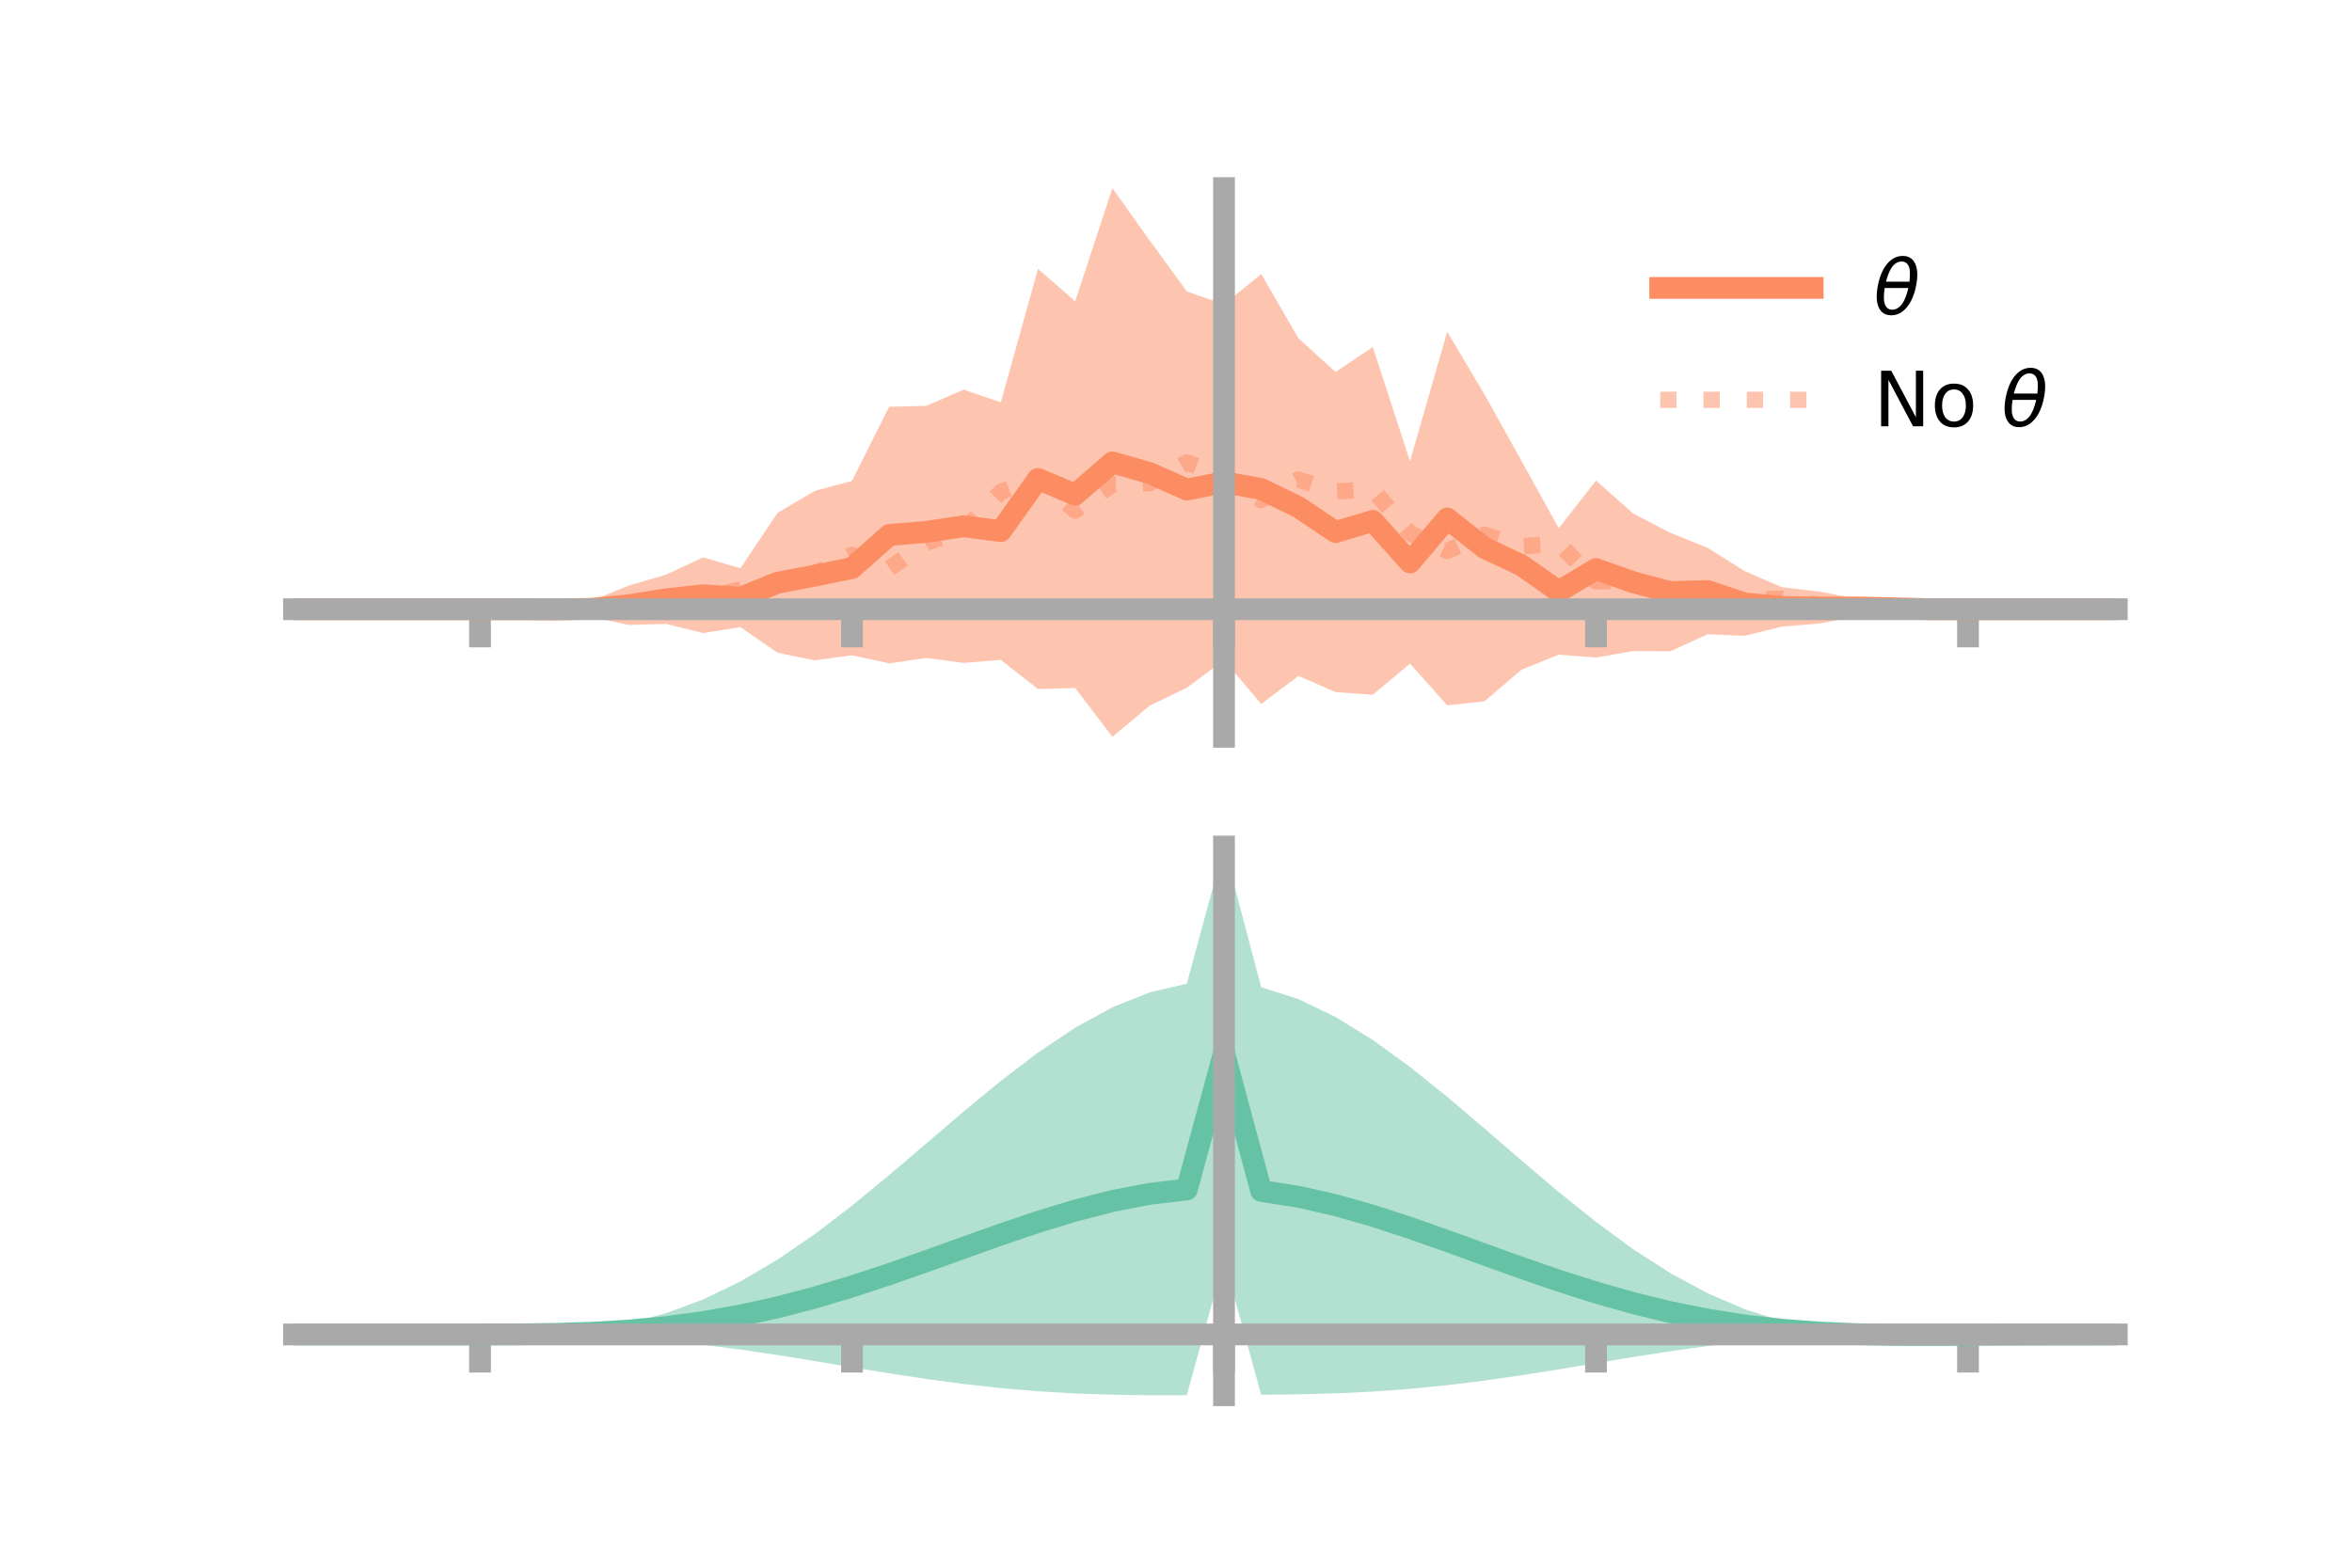 <?xml version="1.0" encoding="utf-8" standalone="no"?>
<!DOCTYPE svg PUBLIC "-//W3C//DTD SVG 1.1//EN"
  "http://www.w3.org/Graphics/SVG/1.1/DTD/svg11.dtd">
<!-- Created with matplotlib (https://matplotlib.org/) -->
<svg height="144pt" version="1.1" viewBox="0 0 216 144" width="216pt" xmlns="http://www.w3.org/2000/svg" xmlns:xlink="http://www.w3.org/1999/xlink">
 <defs>
  <style type="text/css">*{stroke-linecap:butt;stroke-linejoin:round;}</style>
 </defs>
 <g id="figure_1">
  <g id="patch_1">
   <path d="M 0 144 
L 216 144 
L 216 0 
L 0 0 
z
" style="fill:none;"/>
  </g>
  <g id="axes_1">
   <g id="patch_2">
    <path d="M 27 67.68 
L 194.4 67.68 
L 194.4 17.28 
L 27 17.28 
z
" style="fill:none;"/>
   </g>
   <g id="PolyCollection_1">
    <path clip-path="url(#pd4e119f006)" d="M 27 55.96 
L 27 55.96 
L 30.416 55.96 
L 33.833 55.96 
L 37.249 55.96 
L 40.665 55.96 
L 44.082 55.96 
L 47.498 55.96 
L 50.914 55.694 
L 54.331 55.176 
L 57.747 53.784 
L 61.163 52.787 
L 64.58 51.201 
L 67.996 52.197 
L 71.412 47.106 
L 74.829 45.092 
L 78.245 44.168 
L 81.661 37.36 
L 85.078 37.277 
L 88.494 35.786 
L 91.91 36.959 
L 95.327 24.697 
L 98.743 27.677 
L 102.159 17.28 
L 105.576 22.079 
L 108.992 26.765 
L 112.408 27.967 
L 115.824 25.169 
L 119.241 31.066 
L 122.657 34.173 
L 126.073 31.873 
L 129.49 42.368 
L 132.906 30.473 
L 136.322 36.218 
L 139.739 42.355 
L 143.155 48.523 
L 146.571 44.141 
L 149.988 47.165 
L 153.404 48.946 
L 156.82 50.317 
L 160.237 52.468 
L 163.653 53.935 
L 167.069 54.336 
L 170.486 54.996 
L 173.902 55.457 
L 177.318 55.96 
L 180.735 55.96 
L 184.151 55.96 
L 187.567 55.96 
L 190.984 55.96 
L 194.4 55.96 
L 194.4 55.96 
L 194.4 55.96 
L 190.984 55.96 
L 187.567 55.96 
L 184.151 55.96 
L 180.735 55.96 
L 177.318 55.961 
L 173.902 56.289 
L 170.486 56.6 
L 167.069 57.284 
L 163.653 57.557 
L 160.237 58.404 
L 156.82 58.261 
L 153.404 59.825 
L 149.988 59.805 
L 146.571 60.404 
L 143.155 60.133 
L 139.739 61.512 
L 136.322 64.425 
L 132.906 64.782 
L 129.49 60.955 
L 126.073 63.818 
L 122.657 63.575 
L 119.241 62.089 
L 115.824 64.67 
L 112.408 60.626 
L 108.992 63.173 
L 105.576 64.825 
L 102.159 67.68 
L 98.743 63.196 
L 95.327 63.29 
L 91.91 60.614 
L 88.494 60.895 
L 85.078 60.435 
L 81.661 60.932 
L 78.245 60.19 
L 74.829 60.659 
L 71.412 59.955 
L 67.996 57.602 
L 64.58 58.15 
L 61.163 57.31 
L 57.747 57.41 
L 54.331 56.667 
L 50.914 56.274 
L 47.498 55.961 
L 44.082 55.96 
L 40.665 55.96 
L 37.249 55.96 
L 33.833 55.96 
L 30.416 55.96 
L 27 55.96 
z
" style="fill:#fc8d62;fill-opacity:0.5;"/>
   </g>
   <g id="matplotlib.axis_1">
    <g id="xtick_1">
     <g id="line2d_1">
      <defs>
       <path d="M 0 0 
L 0 3.5 
" id="m863125d4a2" style="stroke:#a9a9a9;stroke-width:2;"/>
      </defs>
      <g>
       <use style="fill:#a9a9a9;stroke:#a9a9a9;stroke-width:2;" x="44.082" xlink:href="#m863125d4a2" y="55.96"/>
      </g>
     </g>
    </g>
    <g id="xtick_2">
     <g id="line2d_2">
      <g>
       <use style="fill:#a9a9a9;stroke:#a9a9a9;stroke-width:2;" x="78.245" xlink:href="#m863125d4a2" y="55.96"/>
      </g>
     </g>
    </g>
    <g id="xtick_3">
     <g id="line2d_3">
      <g>
       <use style="fill:#a9a9a9;stroke:#a9a9a9;stroke-width:2;" x="112.408" xlink:href="#m863125d4a2" y="55.96"/>
      </g>
     </g>
    </g>
    <g id="xtick_4">
     <g id="line2d_4">
      <g>
       <use style="fill:#a9a9a9;stroke:#a9a9a9;stroke-width:2;" x="146.571" xlink:href="#m863125d4a2" y="55.96"/>
      </g>
     </g>
    </g>
    <g id="xtick_5">
     <g id="line2d_5">
      <g>
       <use style="fill:#a9a9a9;stroke:#a9a9a9;stroke-width:2;" x="180.735" xlink:href="#m863125d4a2" y="55.96"/>
      </g>
     </g>
    </g>
   </g>
   <g id="matplotlib.axis_2"/>
   <g id="line2d_6">
    <path clip-path="url(#pd4e119f006)" d="M 27 55.96 
L 30.416 55.96 
L 33.833 55.96 
L 37.249 55.96 
L 40.665 55.96 
L 44.082 55.96 
L 47.498 55.96 
L 50.914 55.984 
L 54.331 55.921 
L 57.747 55.597 
L 61.163 55.048 
L 64.58 54.675 
L 67.996 54.9 
L 71.412 53.53 
L 74.829 52.875 
L 78.245 52.179 
L 81.661 49.146 
L 85.078 48.856 
L 88.494 48.341 
L 91.91 48.786 
L 95.327 43.993 
L 98.743 45.436 
L 102.159 42.48 
L 105.576 43.452 
L 108.992 44.969 
L 112.408 44.296 
L 115.824 44.92 
L 119.241 46.578 
L 122.657 48.874 
L 126.073 47.846 
L 129.49 51.661 
L 132.906 47.628 
L 136.322 50.321 
L 139.739 51.933 
L 143.155 54.328 
L 146.571 52.272 
L 149.988 53.485 
L 153.404 54.385 
L 156.82 54.289 
L 160.237 55.436 
L 163.653 55.746 
L 167.069 55.81 
L 170.486 55.798 
L 173.902 55.873 
L 177.318 55.96 
L 180.735 55.96 
L 184.151 55.96 
L 187.567 55.96 
L 190.984 55.96 
L 194.4 55.96 
" style="fill:none;stroke:#fc8d62;stroke-linecap:square;stroke-width:2;"/>
   </g>
   <g id="line2d_7">
    <path clip-path="url(#pd4e119f006)" d="M 27 55.96 
L 30.416 55.96 
L 33.833 55.96 
L 37.249 55.96 
L 40.665 55.96 
L 44.082 55.96 
L 47.498 55.949 
L 50.914 55.917 
L 54.331 55.789 
L 57.747 55.758 
L 61.163 55.731 
L 64.58 54.922 
L 67.996 54.152 
L 71.412 53.322 
L 74.829 52.656 
L 78.245 50.976 
L 81.661 52.209 
L 85.078 49.845 
L 88.494 48.712 
L 91.91 45.186 
L 95.327 43.869 
L 98.743 46.902 
L 102.159 44.503 
L 105.576 44.381 
L 108.992 42.48 
L 112.408 43.668 
L 115.824 45.921 
L 119.241 44.055 
L 122.657 45.154 
L 126.073 44.947 
L 129.49 48.985 
L 132.906 50.612 
L 136.322 49.112 
L 139.739 50.182 
L 143.155 49.931 
L 146.571 53.405 
L 149.988 53.337 
L 153.404 54.182 
L 156.82 54.732 
L 160.237 55.089 
L 163.653 54.985 
L 167.069 55.594 
L 170.486 55.888 
L 173.902 55.916 
L 177.318 55.961 
L 180.735 55.96 
L 184.151 55.96 
L 187.567 55.96 
L 190.984 55.96 
L 194.4 55.96 
" style="fill:none;stroke:#fc8d62;stroke-dasharray:1.5,2.475;stroke-dashoffset:0;stroke-opacity:0.5;stroke-width:1.5;"/>
   </g>
   <g id="patch_3">
    <path d="M 112.408 67.68 
L 112.408 17.28 
" style="fill:none;stroke:#a9a9a9;stroke-linecap:square;stroke-linejoin:miter;stroke-width:2;"/>
   </g>
   <g id="patch_4">
    <path d="M 194.4 67.68 
L 194.4 17.28 
" style="fill:none;"/>
   </g>
   <g id="patch_5">
    <path d="M 27 55.96 
L 194.4 55.96 
" style="fill:none;stroke:#a9a9a9;stroke-linecap:square;stroke-linejoin:miter;stroke-width:2;"/>
   </g>
   <g id="patch_6">
    <path d="M 27 17.28 
L 194.4 17.28 
" style="fill:none;"/>
   </g>
   <g id="legend_1">
    <g id="line2d_8">
     <path d="M 152.47 26.449 
L 166.47 26.449 
" style="fill:none;stroke:#fc8d62;stroke-linecap:square;stroke-width:2;"/>
    </g>
    <g id="line2d_9"/>
    <g id="text_1">
     <!-- $\theta$ -->
     <g transform="translate(172.07 28.899)scale(0.07 -0.07)">
      <defs>
       <path d="M 45.516 34.672 
L 14.453 34.672 
Q 12.359 20.062 14.5 13.875 
Q 17.188 6.25 24.469 6.25 
Q 31.781 6.25 37.359 13.922 
Q 42.234 20.656 45.516 34.672 
z
M 47.016 42.969 
Q 48.344 56.844 46.625 61.719 
Q 43.953 69.438 36.766 69.438 
Q 29.297 69.438 23.828 61.812 
Q 19.531 55.672 16.156 42.969 
z
M 38.188 76.766 
Q 49.906 76.766 54.594 66.406 
Q 59.281 56.109 55.719 37.844 
Q 52.203 19.625 43.453 9.281 
Q 34.766 -1.125 23.047 -1.125 
Q 11.281 -1.125 6.641 9.281 
Q 2 19.625 5.516 37.844 
Q 9.078 56.109 17.719 66.406 
Q 26.422 76.766 38.188 76.766 
z
" id="DejaVuSans-Oblique-952"/>
      </defs>
      <use transform="translate(0 0.234)" xlink:href="#DejaVuSans-Oblique-952"/>
     </g>
    </g>
    <g id="line2d_10">
     <path d="M 152.47 36.724 
L 166.47 36.724 
" style="fill:none;stroke:#fc8d62;stroke-dasharray:1.5,2.475;stroke-dashoffset:0;stroke-opacity:0.5;stroke-width:1.5;"/>
    </g>
    <g id="line2d_11"/>
    <g id="text_2">
     <!-- No $\theta$ -->
     <g transform="translate(172.07 39.174)scale(0.07 -0.07)">
      <defs>
       <path d="M 9.812 72.906 
L 23.094 72.906 
L 55.422 11.922 
L 55.422 72.906 
L 64.984 72.906 
L 64.984 0 
L 51.703 0 
L 19.391 60.984 
L 19.391 0 
L 9.812 0 
z
" id="DejaVuSans-78"/>
       <path d="M 30.609 48.391 
Q 23.391 48.391 19.188 42.75 
Q 14.984 37.109 14.984 27.297 
Q 14.984 17.484 19.156 11.844 
Q 23.344 6.203 30.609 6.203 
Q 37.797 6.203 41.984 11.859 
Q 46.188 17.531 46.188 27.297 
Q 46.188 37.016 41.984 42.703 
Q 37.797 48.391 30.609 48.391 
z
M 30.609 56 
Q 42.328 56 49.016 48.375 
Q 55.719 40.766 55.719 27.297 
Q 55.719 13.875 49.016 6.219 
Q 42.328 -1.422 30.609 -1.422 
Q 18.844 -1.422 12.172 6.219 
Q 5.516 13.875 5.516 27.297 
Q 5.516 40.766 12.172 48.375 
Q 18.844 56 30.609 56 
z
" id="DejaVuSans-111"/>
       <path id="DejaVuSans-32"/>
      </defs>
      <use transform="translate(0 0.234)" xlink:href="#DejaVuSans-78"/>
      <use transform="translate(74.805 0.234)" xlink:href="#DejaVuSans-111"/>
      <use transform="translate(135.986 0.234)" xlink:href="#DejaVuSans-32"/>
      <use transform="translate(167.773 0.234)" xlink:href="#DejaVuSans-Oblique-952"/>
     </g>
    </g>
   </g>
  </g>
  <g id="axes_2">
   <g id="patch_7">
    <path d="M 27 128.16 
L 194.4 128.16 
L 194.4 77.76 
L 27 77.76 
z
" style="fill:none;"/>
   </g>
   <g id="PolyCollection_2">
    <path clip-path="url(#pb37588371d)" d="M 27 122.578 
L 27 122.572 
L 30.416 122.573 
L 33.833 122.574 
L 37.249 122.574 
L 40.665 122.574 
L 44.082 122.574 
L 47.498 122.555 
L 50.914 122.434 
L 54.331 122.12 
L 57.747 121.537 
L 61.163 120.628 
L 64.58 119.356 
L 67.996 117.71 
L 71.412 115.699 
L 74.829 113.358 
L 78.245 110.746 
L 81.661 107.936 
L 85.078 105.022 
L 88.494 102.103 
L 91.91 99.287 
L 95.327 96.683 
L 98.743 94.396 
L 102.159 92.525 
L 105.576 91.156 
L 108.992 90.362 
L 112.408 77.76 
L 115.824 90.679 
L 119.241 91.775 
L 122.657 93.418 
L 126.073 95.526 
L 129.49 98.004 
L 132.906 100.748 
L 136.322 103.651 
L 139.739 106.602 
L 143.155 109.499 
L 146.571 112.242 
L 149.988 114.748 
L 153.404 116.947 
L 156.82 118.792 
L 160.237 120.259 
L 163.653 121.347 
L 167.069 122.075 
L 170.486 122.451 
L 173.902 122.491 
L 177.318 122.498 
L 180.735 122.521 
L 184.151 122.54 
L 187.567 122.554 
L 190.984 122.563 
L 194.4 122.569 
L 194.4 122.583 
L 194.4 122.583 
L 190.984 122.595 
L 187.567 122.614 
L 184.151 122.646 
L 180.735 122.695 
L 177.318 122.75 
L 173.902 122.74 
L 170.486 122.651 
L 167.069 122.727 
L 163.653 122.934 
L 160.237 123.241 
L 156.82 123.638 
L 153.404 124.114 
L 149.988 124.647 
L 146.571 125.212 
L 143.155 125.781 
L 139.739 126.324 
L 136.322 126.816 
L 132.906 127.237 
L 129.49 127.574 
L 126.073 127.822 
L 122.657 127.986 
L 119.241 128.077 
L 115.824 128.117 
L 112.408 115.7 
L 108.992 128.157 
L 105.576 128.16 
L 102.159 128.114 
L 98.743 127.998 
L 95.327 127.797 
L 91.91 127.505 
L 88.494 127.125 
L 85.078 126.667 
L 81.661 126.147 
L 78.245 125.589 
L 74.829 125.021 
L 71.412 124.47 
L 67.996 123.964 
L 64.58 123.524 
L 61.163 123.166 
L 57.747 122.899 
L 54.331 122.72 
L 50.914 122.62 
L 47.498 122.58 
L 44.082 122.574 
L 40.665 122.574 
L 37.249 122.574 
L 33.833 122.574 
L 30.416 122.575 
L 27 122.578 
z
" style="fill:#66c2a5;fill-opacity:0.5;"/>
   </g>
   <g id="matplotlib.axis_3">
    <g id="xtick_6">
     <g id="line2d_12">
      <g>
       <use style="fill:#a9a9a9;stroke:#a9a9a9;stroke-width:2;" x="44.082" xlink:href="#m863125d4a2" y="122.574"/>
      </g>
     </g>
    </g>
    <g id="xtick_7">
     <g id="line2d_13">
      <g>
       <use style="fill:#a9a9a9;stroke:#a9a9a9;stroke-width:2;" x="78.245" xlink:href="#m863125d4a2" y="122.574"/>
      </g>
     </g>
    </g>
    <g id="xtick_8">
     <g id="line2d_14">
      <g>
       <use style="fill:#a9a9a9;stroke:#a9a9a9;stroke-width:2;" x="112.408" xlink:href="#m863125d4a2" y="122.574"/>
      </g>
     </g>
    </g>
    <g id="xtick_9">
     <g id="line2d_15">
      <g>
       <use style="fill:#a9a9a9;stroke:#a9a9a9;stroke-width:2;" x="146.571" xlink:href="#m863125d4a2" y="122.574"/>
      </g>
     </g>
    </g>
    <g id="xtick_10">
     <g id="line2d_16">
      <g>
       <use style="fill:#a9a9a9;stroke:#a9a9a9;stroke-width:2;" x="180.735" xlink:href="#m863125d4a2" y="122.574"/>
      </g>
     </g>
    </g>
   </g>
   <g id="matplotlib.axis_4"/>
   <g id="line2d_17">
    <path clip-path="url(#pb37588371d)" d="M 27 122.575 
L 30.416 122.574 
L 33.833 122.574 
L 37.249 122.574 
L 40.665 122.574 
L 44.082 122.574 
L 47.498 122.568 
L 50.914 122.527 
L 54.331 122.42 
L 57.747 122.218 
L 61.163 121.897 
L 64.58 121.44 
L 67.996 120.837 
L 71.412 120.084 
L 74.829 119.189 
L 78.245 118.167 
L 81.661 117.042 
L 85.078 115.844 
L 88.494 114.614 
L 91.91 113.396 
L 95.327 112.24 
L 98.743 111.197 
L 102.159 110.32 
L 105.576 109.658 
L 108.992 109.26 
L 112.408 96.73 
L 115.824 109.398 
L 119.241 109.926 
L 122.657 110.702 
L 126.073 111.674 
L 129.49 112.789 
L 132.906 113.992 
L 136.322 115.233 
L 139.739 116.463 
L 143.155 117.64 
L 146.571 118.727 
L 149.988 119.697 
L 153.404 120.53 
L 156.82 121.215 
L 160.237 121.75 
L 163.653 122.141 
L 167.069 122.401 
L 170.486 122.551 
L 173.902 122.616 
L 177.318 122.624 
L 180.735 122.608 
L 184.151 122.593 
L 187.567 122.584 
L 190.984 122.579 
L 194.4 122.576 
" style="fill:none;stroke:#66c2a5;stroke-linecap:square;stroke-width:2;"/>
   </g>
   <g id="patch_8">
    <path d="M 112.408 128.16 
L 112.408 77.76 
" style="fill:none;stroke:#a9a9a9;stroke-linecap:square;stroke-linejoin:miter;stroke-width:2;"/>
   </g>
   <g id="patch_9">
    <path d="M 194.4 128.16 
L 194.4 77.76 
" style="fill:none;"/>
   </g>
   <g id="patch_10">
    <path d="M 27 122.574 
L 194.4 122.574 
" style="fill:none;stroke:#a9a9a9;stroke-linecap:square;stroke-linejoin:miter;stroke-width:2;"/>
   </g>
   <g id="patch_11">
    <path d="M 27 77.76 
L 194.4 77.76 
" style="fill:none;"/>
   </g>
  </g>
 </g>
 <defs>
  <clipPath id="pd4e119f006">
   <rect height="50.4" width="167.4" x="27" y="17.28"/>
  </clipPath>
  <clipPath id="pb37588371d">
   <rect height="50.4" width="167.4" x="27" y="77.76"/>
  </clipPath>
 </defs>
</svg>
